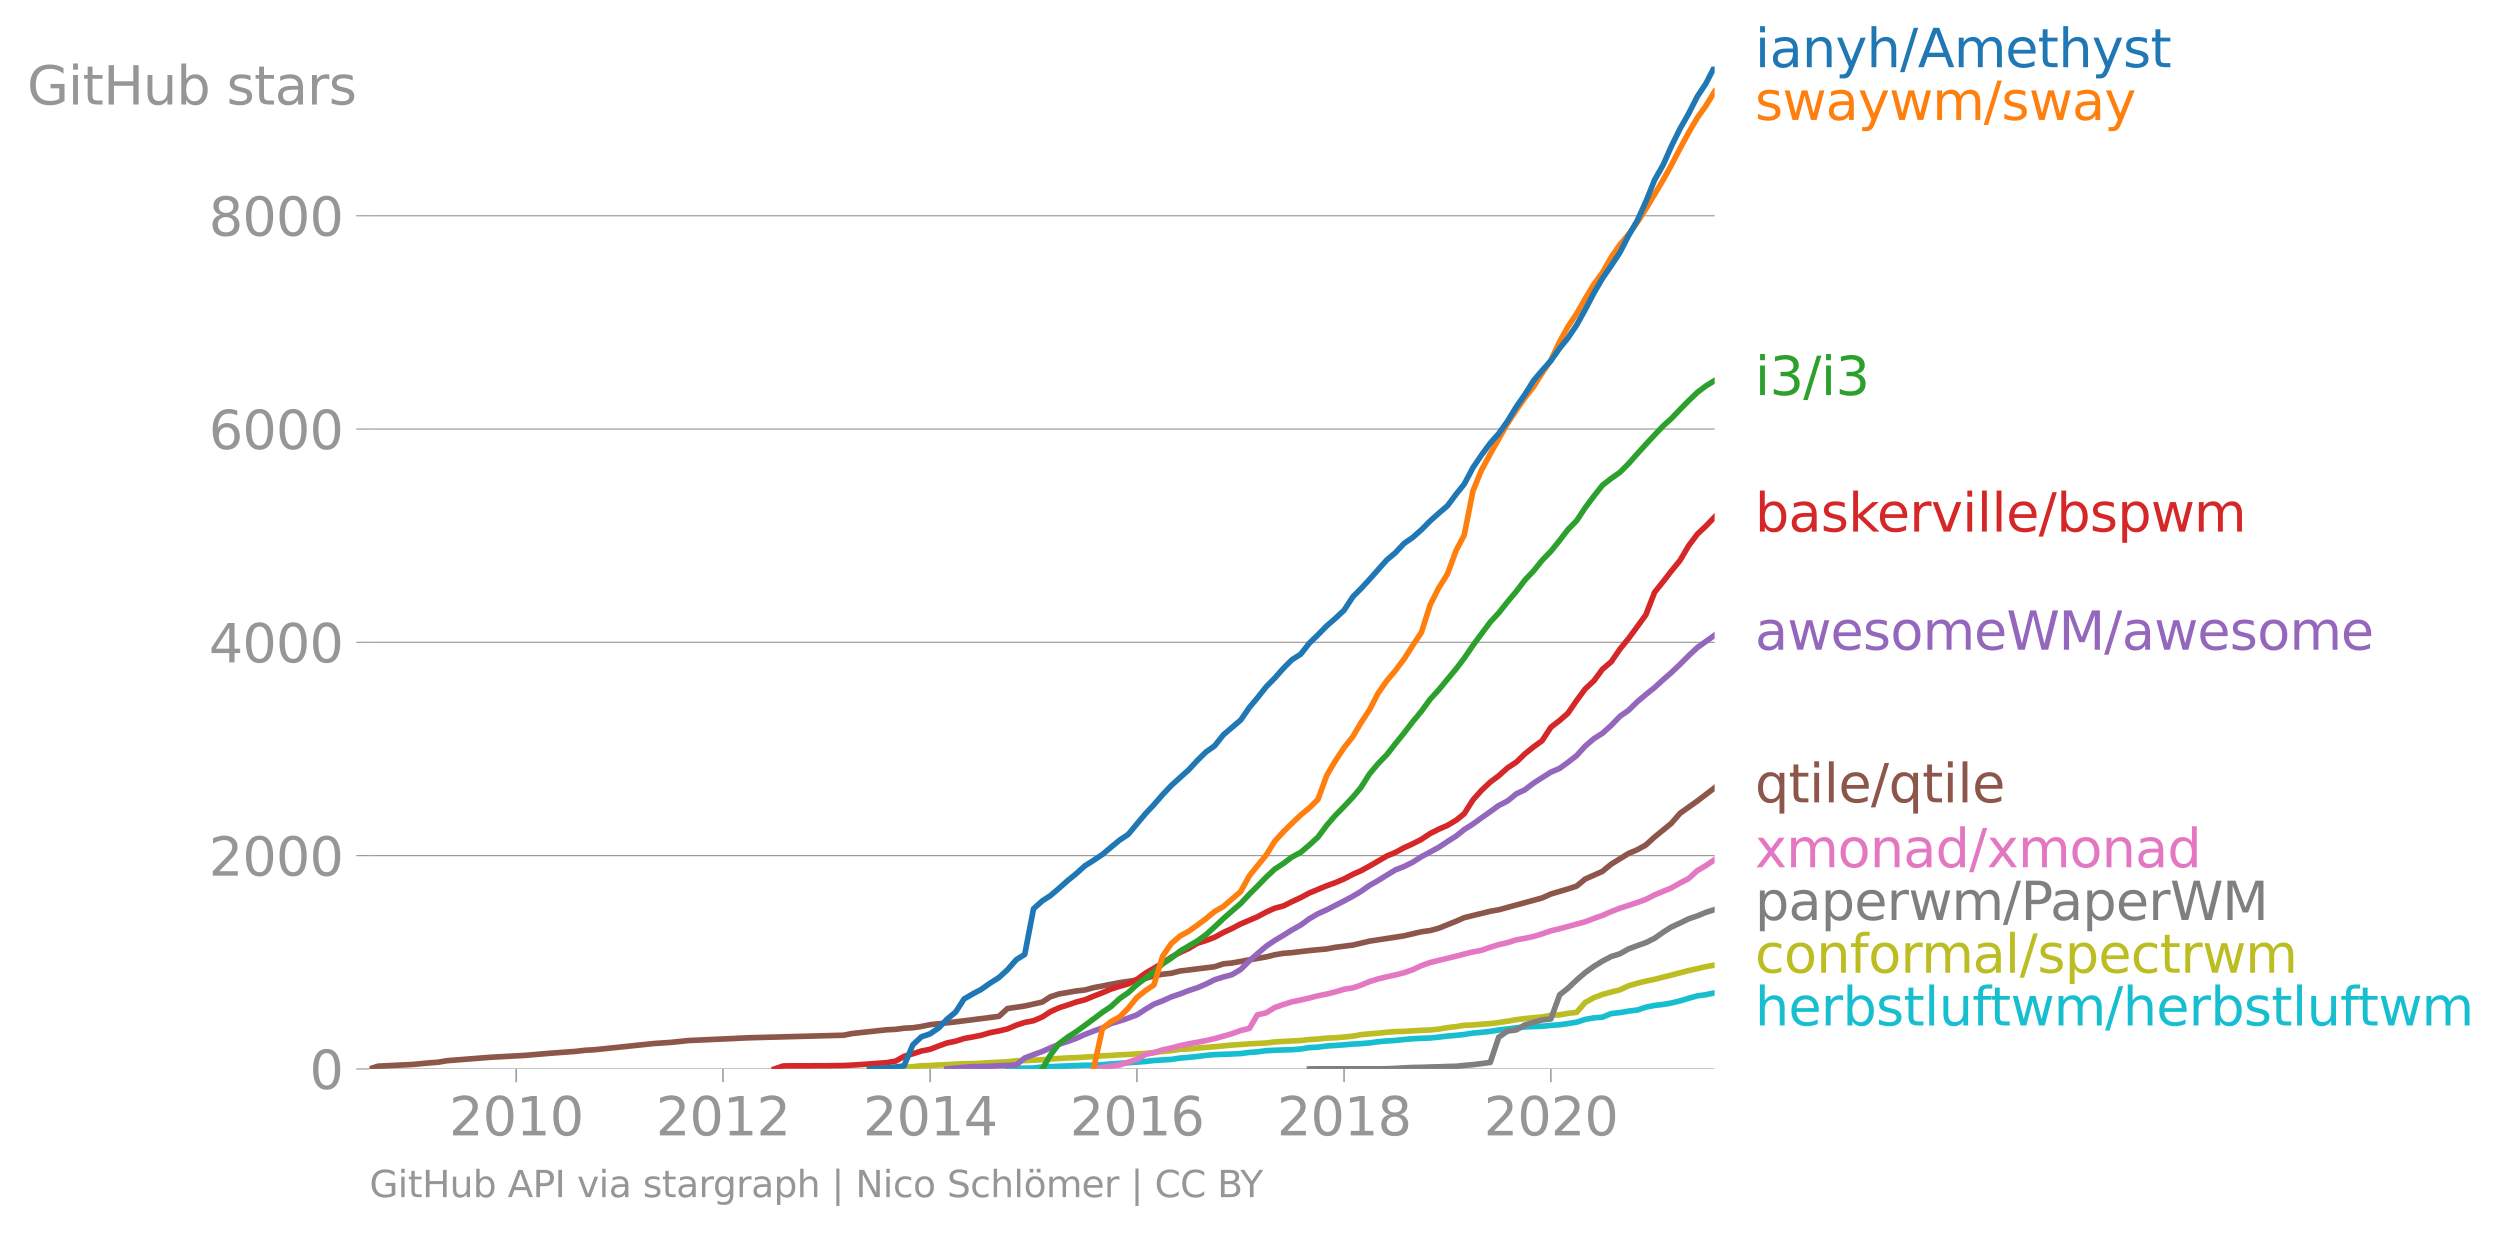 <svg xmlns:xlink="http://www.w3.org/1999/xlink" width="884.915" height="436.402" viewBox="0 0 663.686 327.301" xmlns="http://www.w3.org/2000/svg"><defs><style>*{stroke-linejoin:round;stroke-linecap:butt}</style></defs><g id="figure_1"><path d="M0 327.301h663.686V0H0v327.301z" style="fill:none" id="patch_1"/><g id="axes_1"><path d="M98.073 283.774h357.12V17.662H98.073v266.112z" style="fill:none" id="patch_2"/><g id="matplotlib.axis_1"><g id="xtick_1"><g id="line2d_1"><defs><path id="md5b74ddbae" d="M0 0v3.5" style="stroke:#969696;stroke-width:.4"/></defs><use xlink:href="#md5b74ddbae" x="137.034" y="283.774" style="fill:#969696;stroke:#969696;stroke-width:.4"/></g><g style="fill:#969696" transform="matrix(.14 0 0 -.14 119.22 301.412)" id="text_1"><defs><path id="DejaVuSans-32" d="M1228 531h2203V0H469v531q359 372 979 998 621 627 780 809 303 340 423 576 121 236 121 464 0 372-261 606-261 235-680 235-297 0-627-103-329-103-704-313v638q381 153 712 231 332 78 607 78 725 0 1156-363 431-362 431-968 0-288-108-546-107-257-392-607-78-91-497-524-418-433-1181-1211z" transform="scale(.016)"/><path id="DejaVuSans-30" d="M2034 4250q-487 0-733-480-245-479-245-1442 0-959 245-1439 246-480 733-480 491 0 736 480 246 480 246 1439 0 963-246 1442-245 480-736 480zm0 500q785 0 1199-621 414-620 414-1801 0-1178-414-1799Q2819-91 2034-91q-784 0-1198 620-414 621-414 1799 0 1181 414 1801 414 621 1198 621z" transform="scale(.016)"/><path id="DejaVuSans-31" d="M794 531h1031v3560L703 3866v575l1116 225h631V531h1031V0H794v531z" transform="scale(.016)"/></defs><use xlink:href="#DejaVuSans-32"/><use xlink:href="#DejaVuSans-30" x="63.623"/><use xlink:href="#DejaVuSans-31" x="127.246"/><use xlink:href="#DejaVuSans-30" x="190.869"/></g></g><g id="xtick_2"><use xlink:href="#md5b74ddbae" x="191.941" y="283.774" style="fill:#969696;stroke:#969696;stroke-width:.4" id="line2d_2"/><g style="fill:#969696" transform="matrix(.14 0 0 -.14 174.126 301.412)" id="text_2"><use xlink:href="#DejaVuSans-32"/><use xlink:href="#DejaVuSans-30" x="63.623"/><use xlink:href="#DejaVuSans-31" x="127.246"/><use xlink:href="#DejaVuSans-32" x="190.869"/></g></g><g id="xtick_3"><use xlink:href="#md5b74ddbae" x="246.923" y="283.774" style="fill:#969696;stroke:#969696;stroke-width:.4" id="line2d_3"/><g style="fill:#969696" transform="matrix(.14 0 0 -.14 229.108 301.412)" id="text_3"><defs><path id="DejaVuSans-34" d="M2419 4116 825 1625h1594v2491zm-166 550h794V1625h666v-525h-666V0h-628v1100H313v609l1940 2957z" transform="scale(.016)"/></defs><use xlink:href="#DejaVuSans-32"/><use xlink:href="#DejaVuSans-30" x="63.623"/><use xlink:href="#DejaVuSans-31" x="127.246"/><use xlink:href="#DejaVuSans-34" x="190.869"/></g></g><g id="xtick_4"><use xlink:href="#md5b74ddbae" x="301.83" y="283.774" style="fill:#969696;stroke:#969696;stroke-width:.4" id="line2d_4"/><g style="fill:#969696" transform="matrix(.14 0 0 -.14 284.015 301.412)" id="text_4"><defs><path id="DejaVuSans-36" d="M2113 2584q-425 0-674-291-248-290-248-796 0-503 248-796 249-292 674-292t673 292q248 293 248 796 0 506-248 796-248 291-673 291zm1253 1979v-575q-238 112-480 171-242 60-480 60-625 0-955-422-329-422-376-1275 184 272 462 417 279 145 613 145 703 0 1111-427 408-426 408-1160 0-719-425-1154Q2819-91 2113-91q-810 0-1238 620-428 621-428 1799 0 1106 525 1764t1409 658q238 0 480-47t505-140z" transform="scale(.016)"/></defs><use xlink:href="#DejaVuSans-32"/><use xlink:href="#DejaVuSans-30" x="63.623"/><use xlink:href="#DejaVuSans-31" x="127.246"/><use xlink:href="#DejaVuSans-36" x="190.869"/></g></g><g id="xtick_5"><use xlink:href="#md5b74ddbae" x="356.812" y="283.774" style="fill:#969696;stroke:#969696;stroke-width:.4" id="line2d_5"/><g style="fill:#969696" transform="matrix(.14 0 0 -.14 338.997 301.412)" id="text_5"><defs><path id="DejaVuSans-38" d="M2034 2216q-450 0-708-241-257-241-257-662 0-422 257-663 258-241 708-241t709 242q260 243 260 662 0 421-258 662-257 241-711 241zm-631 268q-406 100-633 378-226 279-226 679 0 559 398 884 399 325 1092 325 697 0 1094-325t397-884q0-400-227-679-226-278-629-378 456-106 710-416 255-309 255-755 0-679-414-1042Q2806-91 2034-91q-771 0-1186 362-414 363-414 1042 0 446 256 755 257 310 713 416zm-231 997q0-362 226-565 227-203 636-203 407 0 636 203 230 203 230 565 0 363-230 566-229 203-636 203-409 0-636-203-226-203-226-566z" transform="scale(.016)"/></defs><use xlink:href="#DejaVuSans-32"/><use xlink:href="#DejaVuSans-30" x="63.623"/><use xlink:href="#DejaVuSans-31" x="127.246"/><use xlink:href="#DejaVuSans-38" x="190.869"/></g></g><g id="xtick_6"><use xlink:href="#md5b74ddbae" x="411.719" y="283.774" style="fill:#969696;stroke:#969696;stroke-width:.4" id="line2d_6"/><g style="fill:#969696" transform="matrix(.14 0 0 -.14 393.904 301.412)" id="text_6"><use xlink:href="#DejaVuSans-32"/><use xlink:href="#DejaVuSans-30" x="63.623"/><use xlink:href="#DejaVuSans-32" x="127.246"/><use xlink:href="#DejaVuSans-30" x="190.869"/></g></g></g><g id="matplotlib.axis_2"><g id="ytick_1"><path d="M98.073 283.774h357.12" clip-path="url(#pbb0dd4f3ed)" style="fill:none;stroke:#969696;stroke-width:.3;stroke-linecap:square" id="line2d_7"/><g id="line2d_8"><defs><path id="m32b6fa6ee2" d="M0 0h-3.5" style="stroke:#969696;stroke-width:.3"/></defs><use xlink:href="#m32b6fa6ee2" x="98.073" y="283.774" style="fill:#969696;stroke:#969696;stroke-width:.3"/></g><use xlink:href="#DejaVuSans-30" style="fill:#969696" transform="matrix(.14 0 0 -.14 82.166 289.093)" id="text_7"/></g><g id="ytick_2"><path d="M98.073 227.148h357.12" clip-path="url(#pbb0dd4f3ed)" style="fill:none;stroke:#969696;stroke-width:.3;stroke-linecap:square" id="line2d_9"/><use xlink:href="#m32b6fa6ee2" x="98.073" y="227.148" style="fill:#969696;stroke:#969696;stroke-width:.3" id="line2d_10"/><g style="fill:#969696" transform="matrix(.14 0 0 -.14 55.443 232.467)" id="text_8"><use xlink:href="#DejaVuSans-32"/><use xlink:href="#DejaVuSans-30" x="63.623"/><use xlink:href="#DejaVuSans-30" x="127.246"/><use xlink:href="#DejaVuSans-30" x="190.869"/></g></g><g id="ytick_3"><path d="M98.073 170.523h357.12" clip-path="url(#pbb0dd4f3ed)" style="fill:none;stroke:#969696;stroke-width:.3;stroke-linecap:square" id="line2d_11"/><use xlink:href="#m32b6fa6ee2" x="98.073" y="170.523" style="fill:#969696;stroke:#969696;stroke-width:.3" id="line2d_12"/><g style="fill:#969696" transform="matrix(.14 0 0 -.14 55.443 175.842)" id="text_9"><use xlink:href="#DejaVuSans-34"/><use xlink:href="#DejaVuSans-30" x="63.623"/><use xlink:href="#DejaVuSans-30" x="127.246"/><use xlink:href="#DejaVuSans-30" x="190.869"/></g></g><g id="ytick_4"><path d="M98.073 113.897h357.12" clip-path="url(#pbb0dd4f3ed)" style="fill:none;stroke:#969696;stroke-width:.3;stroke-linecap:square" id="line2d_13"/><use xlink:href="#m32b6fa6ee2" x="98.073" y="113.897" style="fill:#969696;stroke:#969696;stroke-width:.3" id="line2d_14"/><g style="fill:#969696" transform="matrix(.14 0 0 -.14 55.443 119.216)" id="text_10"><use xlink:href="#DejaVuSans-36"/><use xlink:href="#DejaVuSans-30" x="63.623"/><use xlink:href="#DejaVuSans-30" x="127.246"/><use xlink:href="#DejaVuSans-30" x="190.869"/></g></g><g id="ytick_5"><path d="M98.073 57.272h357.12" clip-path="url(#pbb0dd4f3ed)" style="fill:none;stroke:#969696;stroke-width:.3;stroke-linecap:square" id="line2d_15"/><use xlink:href="#m32b6fa6ee2" x="98.073" y="57.272" style="fill:#969696;stroke:#969696;stroke-width:.3" id="line2d_16"/><g style="fill:#969696" transform="matrix(.14 0 0 -.14 55.443 62.59)" id="text_11"><use xlink:href="#DejaVuSans-38"/><use xlink:href="#DejaVuSans-30" x="63.623"/><use xlink:href="#DejaVuSans-30" x="127.246"/><use xlink:href="#DejaVuSans-30" x="190.869"/></g></g><g style="fill:#969696" transform="matrix(.14 0 0 -.14 7.2 27.749)" id="text_12"><defs><path id="DejaVuSans-47" d="M3809 666v1253H2778v519h1656V434q-365-259-806-392-440-133-940-133-1094 0-1712 639-617 640-617 1780 0 1144 617 1783 618 639 1712 639 456 0 867-113 411-112 758-331v-672q-350 297-744 447t-828 150q-857 0-1287-478-429-478-429-1425 0-944 429-1422 430-478 1287-478 334 0 596 58 263 58 472 180z" transform="scale(.016)"/><path id="DejaVuSans-69" d="M603 3500h575V0H603v3500zm0 1363h575v-729H603v729z" transform="scale(.016)"/><path id="DejaVuSans-74" d="M1172 4494v-994h1184v-447H1172V1153q0-428 117-550t477-122h590V0h-590q-666 0-919 248-253 249-253 905v1900H172v447h422v994h578z" transform="scale(.016)"/><path id="DejaVuSans-48" d="M628 4666h631V2753h2294v1913h631V0h-631v2222H1259V0H628v4666z" transform="scale(.016)"/><path id="DejaVuSans-75" d="M544 1381v2119h575V1403q0-497 193-746 194-248 582-248 465 0 735 297 271 297 271 810v1984h575V0h-575v538q-209-319-486-474-276-155-642-155-603 0-916 375-312 375-312 1097zm1447 2203z" transform="scale(.016)"/><path id="DejaVuSans-62" d="M3116 1747q0 634-261 995t-717 361q-457 0-718-361t-261-995q0-634 261-995t718-361q456 0 717 361t261 995zM1159 2969q182 312 458 463 277 152 661 152 638 0 1036-506 399-506 399-1331T3314 415Q2916-91 2278-91q-384 0-661 152-276 152-458 464V0H581v4863h578V2969z" transform="scale(.016)"/><path id="DejaVuSans-73" d="M2834 3397v-544q-243 125-506 187-262 63-544 63-428 0-642-131t-214-394q0-200 153-314t616-217l197-44q612-131 870-370t258-667q0-488-386-773Q2250-91 1575-91q-281 0-586 55T347 128v594q319-166 628-249 309-82 613-82 406 0 624 139 219 139 219 392 0 234-158 359-157 125-692 241l-200 47q-534 112-772 345-237 233-237 639 0 494 350 762 350 269 994 269 318 0 599-47 282-46 519-140z" transform="scale(.016)"/><path id="DejaVuSans-61" d="M2194 1759q-697 0-966-159t-269-544q0-306 202-486 202-179 548-179 479 0 768 339t289 901v128h-572zm1147 238V0h-575v531q-197-318-491-470T1556-91q-537 0-855 302-317 302-317 808 0 590 395 890 396 300 1180 300h807v57q0 397-261 614t-733 217q-300 0-585-72-284-72-546-216v532q315 122 612 182 297 61 578 61 760 0 1135-394 375-393 375-1193z" transform="scale(.016)"/><path id="DejaVuSans-72" d="M2631 2963q-97 56-211 82-114 27-251 27-488 0-749-317t-261-911V0H581v3500h578v-544q182 319 472 473 291 155 707 155 59 0 131-8 72-7 159-23l3-590z" transform="scale(.016)"/></defs><use xlink:href="#DejaVuSans-47"/><use xlink:href="#DejaVuSans-69" x="77.49"/><use xlink:href="#DejaVuSans-74" x="105.273"/><use xlink:href="#DejaVuSans-48" x="144.482"/><use xlink:href="#DejaVuSans-75" x="219.678"/><use xlink:href="#DejaVuSans-62" x="283.057"/><use xlink:href="#DejaVuSans-20" x="346.533"/><use xlink:href="#DejaVuSans-73" x="378.32"/><use xlink:href="#DejaVuSans-74" x="430.42"/><use xlink:href="#DejaVuSans-61" x="469.629"/><use xlink:href="#DejaVuSans-72" x="530.908"/><use xlink:href="#DejaVuSans-73" x="572.021"/></g></g><path d="m267.457 283.774 2.332-.198h2.256l2.332-.057 2.331-.283 2.106-.056 2.332-.114 2.256-.085 2.332-.085 2.257-.113h2.331l2.332-.141 2.256-.199 2.332-.141 2.256-.17 2.332-.17 2.332-.17 2.181-.255 2.332-.141 2.256-.142 2.332-.368 2.256-.17 2.332-.255 2.332-.283 2.256-.198 2.332-.085 2.256-.085 2.332-.113 2.331-.311 2.106-.142 2.332-.311 2.256-.114 2.332-.085 2.257-.056 2.331-.198 2.332-.368 2.256-.114 2.332-.311 2.256-.142 2.332-.17 2.332-.198 2.106-.113 2.331-.198 2.257-.312 2.332-.198 2.256-.141 2.332-.255 2.331-.198 2.257-.114 2.331-.085 2.257-.226 2.332-.283 2.331-.198 2.106-.227 2.332-.368 2.256-.198 2.332-.255 2.256-.368 2.332-.283 2.332-.312 2.256-.198 2.332-.113 2.256-.085 2.332-.227 2.332-.17 2.18-.31 2.333-.369 2.256-.736 2.332-.425 2.256-.17 2.332-.962 2.331-.255 2.257-.396 2.331-.284 2.257-.764 2.332-.453 2.331-.283 2.106-.368 2.332-.566 2.256-.68 2.332-.651 2.256-.312 2.332-.48" clip-path="url(#pbb0dd4f3ed)" style="fill:none;stroke:#17becf;stroke-width:1.5;stroke-linecap:square" id="line2d_17"/><path d="m230.827 283.774 2.257-.085 2.331-.085 2.332-.113 2.257-.113 2.331-.198 2.257-.255 2.331-.057 2.332-.141 2.106-.085 2.332-.142 2.256-.113 2.332-.029 2.256-.113 2.332-.141 2.331-.114 2.257-.113 2.332-.283 2.256-.028 2.332-.114 2.331-.113 2.106-.198 2.332-.142 2.256-.141 2.332-.085 2.257-.142 2.331-.141 2.332-.198 2.256-.085 2.332-.17 2.256-.113 2.332-.142 2.332-.142 2.181-.226 2.332-.283 2.256-.198 2.332-.368 2.256-.085 2.332-.255 2.332-.17 2.256-.17 2.332-.226 2.256-.227 2.332-.142 2.331-.17 2.106-.113 2.332-.113 2.256-.283 2.332-.142 2.257-.113 2.331-.113 2.332-.283 2.256-.113 2.332-.255 2.256-.085 2.332-.198 2.332-.227 2.106-.396 2.331-.227 2.257-.17 2.332-.255 2.256-.17 2.332-.056 2.331-.142 2.257-.141 2.331-.085 2.257-.227 2.332-.396 2.331-.283 2.106-.34 2.332-.085 2.256-.198 2.332-.17 2.256-.283 2.332-.34 2.332-.424 2.256-.284 2.332-.226 2.256-.198 2.332-.425 2.332-.141 2.18-.397 2.333-.255 2.256-2.633 2.332-1.274 2.256-.85 2.332-.65 2.331-.595 2.257-1.048 2.331-.68 2.257-.565 2.332-.482 2.331-.594 2.106-.51 2.332-.623 2.256-.594 2.332-.51 2.256-.538 2.332-.396" clip-path="url(#pbb0dd4f3ed)" style="fill:none;stroke:#bcbd22;stroke-width:1.5;stroke-linecap:square" id="line2d_18"/><path d="m347.636 283.774 2.256-.028H365.838l2.332-.029 2.256-.084 2.332-.142 2.331-.113 2.257-.029 2.331-.085 2.257-.056 2.332-.085 2.331-.057 2.106-.226 2.332-.198 2.256-.284 2.332-.311 2.256-6.71 2.332-1.614 2.332-.311 2.256-1.331 2.332-.68 2.256-.622 2.332-.284 2.332-6.398 2.18-1.727 2.333-2.209 2.256-1.953 2.332-1.67 2.256-1.388 2.332-1.218 2.331-.736 2.257-1.274 2.331-.878 2.257-.792 2.332-1.161 2.331-1.642 2.106-1.33 2.332-1.077 2.256-1.104 2.332-.793 2.256-.934 2.332-.736" clip-path="url(#pbb0dd4f3ed)" style="fill:none;stroke:#7f7f7f;stroke-width:1.5;stroke-linecap:square" id="line2d_19"/><g style="fill:#1f77b4" transform="matrix(.14 0 0 -.14 465.907 17.838)" id="text_13"><defs><path id="DejaVuSans-6e" d="M3513 2113V0h-575v2094q0 497-194 743-194 247-581 247-466 0-735-297-269-296-269-809V0H581v3500h578v-544q207 316 486 472 280 156 646 156 603 0 912-373 310-373 310-1098z" transform="scale(.016)"/><path id="DejaVuSans-79" d="M2059-325q-243-625-475-815-231-191-618-191H506v481h338q237 0 368 113 132 112 291 531l103 262L191 3500h609L1894 763l1094 2737h609L2059-325z" transform="scale(.016)"/><path id="DejaVuSans-68" d="M3513 2113V0h-575v2094q0 497-194 743-194 247-581 247-466 0-735-297-269-296-269-809V0H581v4863h578V2956q207 316 486 472 280 156 646 156 603 0 912-373 310-373 310-1098z" transform="scale(.016)"/><path id="DejaVuSans-2f" d="M1625 4666h531L531-594H0l1625 5260z" transform="scale(.016)"/><path id="DejaVuSans-41" d="m2188 4044-857-2322h1716l-859 2322zm-357 622h716L4325 0h-656l-425 1197H1141L716 0H50l1781 4666z" transform="scale(.016)"/><path id="DejaVuSans-6d" d="M3328 2828q216 388 516 572t706 184q547 0 844-383 297-382 297-1088V0h-578v2094q0 503-179 746-178 244-543 244-447 0-707-297-259-296-259-809V0h-578v2094q0 506-178 748t-550 242q-441 0-701-298-259-298-259-808V0H581v3500h578v-544q197 322 472 475t653 153q382 0 649-194 267-193 395-562z" transform="scale(.016)"/><path id="DejaVuSans-65" d="M3597 1894v-281H953q38-594 358-905t892-311q331 0 642 81t618 244V178Q3153 47 2828-22t-659-69q-838 0-1327 487-489 488-489 1320 0 859 464 1363 464 505 1252 505 706 0 1117-455 411-454 411-1235zm-575 169q-6 471-264 752-258 282-683 282-481 0-770-272t-333-766l2050 4z" transform="scale(.016)"/></defs><use xlink:href="#DejaVuSans-69"/><use xlink:href="#DejaVuSans-61" x="27.783"/><use xlink:href="#DejaVuSans-6e" x="89.063"/><use xlink:href="#DejaVuSans-79" x="152.441"/><use xlink:href="#DejaVuSans-68" x="211.621"/><use xlink:href="#DejaVuSans-2f" x="275"/><use xlink:href="#DejaVuSans-41" x="308.691"/><use xlink:href="#DejaVuSans-6d" x="377.1"/><use xlink:href="#DejaVuSans-65" x="474.512"/><use xlink:href="#DejaVuSans-74" x="536.035"/><use xlink:href="#DejaVuSans-68" x="575.244"/><use xlink:href="#DejaVuSans-79" x="638.623"/><use xlink:href="#DejaVuSans-73" x="697.803"/><use xlink:href="#DejaVuSans-74" x="749.902"/></g><g style="fill:#ff7f0e" transform="matrix(.14 0 0 -.14 465.907 31.838)" id="text_14"><defs><path id="DejaVuSans-77" d="M269 3500h575l719-2731 715 2731h678l719-2731 716 2731h575L4050 0h-678l-753 2869L1863 0h-679L269 3500z" transform="scale(.016)"/></defs><use xlink:href="#DejaVuSans-73"/><use xlink:href="#DejaVuSans-77" x="52.1"/><use xlink:href="#DejaVuSans-61" x="133.887"/><use xlink:href="#DejaVuSans-79" x="195.166"/><use xlink:href="#DejaVuSans-77" x="254.346"/><use xlink:href="#DejaVuSans-6d" x="336.133"/><use xlink:href="#DejaVuSans-2f" x="433.545"/><use xlink:href="#DejaVuSans-73" x="467.236"/><use xlink:href="#DejaVuSans-77" x="519.336"/><use xlink:href="#DejaVuSans-61" x="601.123"/><use xlink:href="#DejaVuSans-79" x="662.402"/></g><g style="fill:#2ca02c" transform="matrix(.14 0 0 -.14 465.907 104.878)" id="text_15"><defs><path id="DejaVuSans-33" d="M2597 2516q453-97 707-404 255-306 255-756 0-690-475-1069Q2609-91 1734-91q-293 0-604 58T488 141v609q262-153 574-231 313-78 654-78 593 0 904 234t311 681q0 413-289 645-289 233-804 233h-544v519h569q465 0 712 186t247 536q0 359-255 551-254 193-729 193-260 0-557-57-297-56-653-174v562q360 100 674 150t592 50q719 0 1137-327 419-326 419-882 0-388-222-655t-631-370z" transform="scale(.016)"/></defs><use xlink:href="#DejaVuSans-69"/><use xlink:href="#DejaVuSans-33" x="27.783"/><use xlink:href="#DejaVuSans-2f" x="91.406"/><use xlink:href="#DejaVuSans-69" x="125.098"/><use xlink:href="#DejaVuSans-33" x="152.881"/></g><g style="fill:#d62728" transform="matrix(.14 0 0 -.14 465.907 141.118)" id="text_16"><defs><path id="DejaVuSans-6b" d="M581 4863h578V1991l1716 1509h734L1753 1863 3688 0h-750L1159 1709V0H581v4863z" transform="scale(.016)"/><path id="DejaVuSans-76" d="M191 3500h609L1894 563l1094 2937h609L2284 0h-781L191 3500z" transform="scale(.016)"/><path id="DejaVuSans-6c" d="M603 4863h575V0H603v4863z" transform="scale(.016)"/><path id="DejaVuSans-70" d="M1159 525v-1856H581v4831h578v-531q182 312 458 463 277 152 661 152 638 0 1036-506 399-506 399-1331T3314 415Q2916-91 2278-91q-384 0-661 152-276 152-458 464zm1957 1222q0 634-261 995t-717 361q-457 0-718-361t-261-995q0-634 261-995t718-361q456 0 717 361t261 995z" transform="scale(.016)"/></defs><use xlink:href="#DejaVuSans-62"/><use xlink:href="#DejaVuSans-61" x="63.477"/><use xlink:href="#DejaVuSans-73" x="124.756"/><use xlink:href="#DejaVuSans-6b" x="176.855"/><use xlink:href="#DejaVuSans-65" x="231.141"/><use xlink:href="#DejaVuSans-72" x="292.664"/><use xlink:href="#DejaVuSans-76" x="333.777"/><use xlink:href="#DejaVuSans-69" x="392.957"/><use xlink:href="#DejaVuSans-6c" x="420.74"/><use xlink:href="#DejaVuSans-6c" x="448.523"/><use xlink:href="#DejaVuSans-65" x="476.307"/><use xlink:href="#DejaVuSans-2f" x="537.83"/><use xlink:href="#DejaVuSans-62" x="571.521"/><use xlink:href="#DejaVuSans-73" x="634.998"/><use xlink:href="#DejaVuSans-70" x="687.098"/><use xlink:href="#DejaVuSans-77" x="750.574"/><use xlink:href="#DejaVuSans-6d" x="832.361"/></g><g style="fill:#9467bd" transform="matrix(.14 0 0 -.14 465.907 172.49)" id="text_17"><defs><path id="DejaVuSans-6f" d="M1959 3097q-462 0-731-361t-269-989q0-628 267-989 268-361 733-361 460 0 728 362 269 363 269 988 0 622-269 986-268 364-728 364zm0 487q750 0 1178-488 429-487 429-1349 0-859-429-1349Q2709-91 1959-91q-753 0-1180 489-426 490-426 1349 0 862 426 1349 427 488 1180 488z" transform="scale(.016)"/><path id="DejaVuSans-57" d="M213 4666h637l981-3944 978 3944h710l981-3944 978 3944h641L4947 0h-794l-984 4050L2175 0h-794L213 4666z" transform="scale(.016)"/><path id="DejaVuSans-4d" d="M628 4666h941l1190-3175 1197 3175h941V0h-616v4097L3078 897h-634L1241 4097V0H628v4666z" transform="scale(.016)"/></defs><use xlink:href="#DejaVuSans-61"/><use xlink:href="#DejaVuSans-77" x="61.279"/><use xlink:href="#DejaVuSans-65" x="143.066"/><use xlink:href="#DejaVuSans-73" x="204.59"/><use xlink:href="#DejaVuSans-6f" x="256.689"/><use xlink:href="#DejaVuSans-6d" x="317.871"/><use xlink:href="#DejaVuSans-65" x="415.283"/><use xlink:href="#DejaVuSans-57" x="476.807"/><use xlink:href="#DejaVuSans-4d" x="575.684"/><use xlink:href="#DejaVuSans-2f" x="661.963"/><use xlink:href="#DejaVuSans-61" x="695.654"/><use xlink:href="#DejaVuSans-77" x="756.934"/><use xlink:href="#DejaVuSans-65" x="838.721"/><use xlink:href="#DejaVuSans-73" x="900.244"/><use xlink:href="#DejaVuSans-6f" x="952.344"/><use xlink:href="#DejaVuSans-6d" x="1013.525"/><use xlink:href="#DejaVuSans-65" x="1110.938"/></g><g style="fill:#8c564b" transform="matrix(.14 0 0 -.14 465.907 213.005)" id="text_18"><defs><path id="DejaVuSans-71" d="M947 1747q0-634 261-995t717-361q456 0 718 361 263 361 263 995t-263 995q-262 361-718 361t-717-361q-261-361-261-995zM2906 525q-181-312-458-464-276-152-664-152-634 0-1033 506-398 507-398 1332t398 1331q399 506 1033 506 388 0 664-152 277-151 458-463v531h575v-4831h-575V525z" transform="scale(.016)"/></defs><use xlink:href="#DejaVuSans-71"/><use xlink:href="#DejaVuSans-74" x="63.477"/><use xlink:href="#DejaVuSans-69" x="102.686"/><use xlink:href="#DejaVuSans-6c" x="130.469"/><use xlink:href="#DejaVuSans-65" x="158.252"/><use xlink:href="#DejaVuSans-2f" x="219.775"/><use xlink:href="#DejaVuSans-71" x="253.467"/><use xlink:href="#DejaVuSans-74" x="316.943"/><use xlink:href="#DejaVuSans-69" x="356.152"/><use xlink:href="#DejaVuSans-6c" x="383.936"/><use xlink:href="#DejaVuSans-65" x="411.719"/></g><g style="fill:#e377c2" transform="matrix(.14 0 0 -.14 465.907 230.241)" id="text_19"><defs><path id="DejaVuSans-78" d="M3513 3500 2247 1797 3578 0h-678L1881 1375 863 0H184l1360 1831L300 3500h678l928-1247 928 1247h679z" transform="scale(.016)"/><path id="DejaVuSans-64" d="M2906 2969v1894h575V0h-575v525q-181-312-458-464-276-152-664-152-634 0-1033 506-398 507-398 1332t398 1331q399 506 1033 506 388 0 664-152 277-151 458-463zM947 1747q0-634 261-995t717-361q456 0 718 361 263 361 263 995t-263 995q-262 361-718 361t-717-361q-261-361-261-995z" transform="scale(.016)"/></defs><use xlink:href="#DejaVuSans-78"/><use xlink:href="#DejaVuSans-6d" x="59.18"/><use xlink:href="#DejaVuSans-6f" x="156.592"/><use xlink:href="#DejaVuSans-6e" x="217.773"/><use xlink:href="#DejaVuSans-61" x="281.152"/><use xlink:href="#DejaVuSans-64" x="342.432"/><use xlink:href="#DejaVuSans-2f" x="405.908"/><use xlink:href="#DejaVuSans-78" x="439.6"/><use xlink:href="#DejaVuSans-6d" x="498.779"/><use xlink:href="#DejaVuSans-6f" x="596.191"/><use xlink:href="#DejaVuSans-6e" x="657.373"/><use xlink:href="#DejaVuSans-61" x="720.752"/><use xlink:href="#DejaVuSans-64" x="782.031"/></g><g style="fill:#7f7f7f" transform="matrix(.14 0 0 -.14 465.907 244.241)" id="text_20"><defs><path id="DejaVuSans-50" d="M1259 4147V2394h794q441 0 681 228 241 228 241 650 0 419-241 647-240 228-681 228h-794zm-631 519h1425q785 0 1186-355 402-355 402-1039 0-691-402-1044-401-353-1186-353h-794V0H628v4666z" transform="scale(.016)"/></defs><use xlink:href="#DejaVuSans-70"/><use xlink:href="#DejaVuSans-61" x="63.477"/><use xlink:href="#DejaVuSans-70" x="124.756"/><use xlink:href="#DejaVuSans-65" x="188.232"/><use xlink:href="#DejaVuSans-72" x="249.756"/><use xlink:href="#DejaVuSans-77" x="290.869"/><use xlink:href="#DejaVuSans-6d" x="372.656"/><use xlink:href="#DejaVuSans-2f" x="470.068"/><use xlink:href="#DejaVuSans-50" x="503.76"/><use xlink:href="#DejaVuSans-61" x="559.563"/><use xlink:href="#DejaVuSans-70" x="620.842"/><use xlink:href="#DejaVuSans-65" x="684.318"/><use xlink:href="#DejaVuSans-72" x="745.842"/><use xlink:href="#DejaVuSans-57" x="786.955"/><use xlink:href="#DejaVuSans-4d" x="885.832"/></g><g style="fill:#bcbd22" transform="matrix(.14 0 0 -.14 465.907 258.241)" id="text_21"><defs><path id="DejaVuSans-63" d="M3122 3366v-538q-244 135-489 202t-495 67q-560 0-870-355-309-354-309-995t309-996q310-354 870-354 250 0 495 67t489 202V134Q2881 22 2623-34q-257-57-548-57-791 0-1257 497-465 497-465 1341 0 856 470 1346 471 491 1290 491 265 0 518-55 253-54 491-163z" transform="scale(.016)"/><path id="DejaVuSans-66" d="M2375 4863v-479h-550q-309 0-430-125-120-125-120-450v-309h947v-447h-947V0H697v3053H147v447h550v244q0 584 272 851 272 268 862 268h544z" transform="scale(.016)"/></defs><use xlink:href="#DejaVuSans-63"/><use xlink:href="#DejaVuSans-6f" x="54.98"/><use xlink:href="#DejaVuSans-6e" x="116.162"/><use xlink:href="#DejaVuSans-66" x="179.541"/><use xlink:href="#DejaVuSans-6f" x="214.746"/><use xlink:href="#DejaVuSans-72" x="275.928"/><use xlink:href="#DejaVuSans-6d" x="315.291"/><use xlink:href="#DejaVuSans-61" x="412.703"/><use xlink:href="#DejaVuSans-6c" x="473.982"/><use xlink:href="#DejaVuSans-2f" x="501.766"/><use xlink:href="#DejaVuSans-73" x="535.457"/><use xlink:href="#DejaVuSans-70" x="587.557"/><use xlink:href="#DejaVuSans-65" x="651.033"/><use xlink:href="#DejaVuSans-63" x="712.557"/><use xlink:href="#DejaVuSans-74" x="767.537"/><use xlink:href="#DejaVuSans-72" x="806.746"/><use xlink:href="#DejaVuSans-77" x="847.859"/><use xlink:href="#DejaVuSans-6d" x="929.646"/></g><g style="fill:#17becf" transform="matrix(.14 0 0 -.14 465.907 272.241)" id="text_22"><use xlink:href="#DejaVuSans-68"/><use xlink:href="#DejaVuSans-65" x="63.379"/><use xlink:href="#DejaVuSans-72" x="124.902"/><use xlink:href="#DejaVuSans-62" x="166.016"/><use xlink:href="#DejaVuSans-73" x="229.492"/><use xlink:href="#DejaVuSans-74" x="281.592"/><use xlink:href="#DejaVuSans-6c" x="320.801"/><use xlink:href="#DejaVuSans-75" x="348.584"/><use xlink:href="#DejaVuSans-66" x="411.963"/><use xlink:href="#DejaVuSans-74" x="445.418"/><use xlink:href="#DejaVuSans-77" x="484.627"/><use xlink:href="#DejaVuSans-6d" x="566.414"/><use xlink:href="#DejaVuSans-2f" x="663.826"/><use xlink:href="#DejaVuSans-68" x="697.518"/><use xlink:href="#DejaVuSans-65" x="760.896"/><use xlink:href="#DejaVuSans-72" x="822.42"/><use xlink:href="#DejaVuSans-62" x="863.533"/><use xlink:href="#DejaVuSans-73" x="927.01"/><use xlink:href="#DejaVuSans-74" x="979.109"/><use xlink:href="#DejaVuSans-6c" x="1018.318"/><use xlink:href="#DejaVuSans-75" x="1046.102"/><use xlink:href="#DejaVuSans-66" x="1109.48"/><use xlink:href="#DejaVuSans-74" x="1142.936"/><use xlink:href="#DejaVuSans-77" x="1182.145"/><use xlink:href="#DejaVuSans-6d" x="1263.932"/></g><g style="fill:#969696" transform="matrix(.097 0 0 -.097 98.073 317.81)" id="text_23"><defs><path id="DejaVuSans-49" d="M628 4666h631V0H628v4666z" transform="scale(.016)"/><path id="DejaVuSans-67" d="M2906 1791q0 625-258 968-257 344-723 344-462 0-720-344-258-343-258-968 0-622 258-966t720-344q466 0 723 344 258 344 258 966zm575-1357q0-893-397-1329-396-436-1215-436-303 0-572 45t-522 139v559q253-137 500-202 247-66 503-66 566 0 847 295t281 892v285q-178-310-456-463T1784 0Q1141 0 747 490 353 981 353 1791q0 812 394 1302 394 491 1037 491 388 0 666-153t456-462v531h575V434z" transform="scale(.016)"/><path id="DejaVuSans-7c" d="M1344 4891v-6400H813v6400h531z" transform="scale(.016)"/><path id="DejaVuSans-4e" d="M628 4666h850L3547 763v3903h612V0h-850L1241 3903V0H628v4666z" transform="scale(.016)"/><path id="DejaVuSans-53" d="M3425 4513v-616q-359 172-678 256-319 85-616 85-515 0-795-200t-280-569q0-310 186-468 186-157 705-254l381-78q706-135 1042-474t336-907q0-679-455-1029Q2797-91 1919-91q-331 0-705 75-373 75-773 222v650q384-215 753-325 369-109 725-109 540 0 834 212 294 213 294 607 0 343-211 537t-692 291l-385 75q-706 140-1022 440-315 300-315 835 0 619 436 975t1201 356q329 0 669-60 341-59 697-177z" transform="scale(.016)"/><path id="DejaVuSans-f6" d="M1959 3097q-462 0-731-361t-269-989q0-628 267-989 268-361 733-361 460 0 728 362 269 363 269 988 0 622-269 986-268 364-728 364zm0 487q750 0 1178-488 429-487 429-1349 0-859-429-1349Q2709-91 1959-91q-753 0-1180 489-426 490-426 1349 0 862 426 1349 427 488 1180 488zm295 1266h634v-631h-634v631zm-1222 0h634v-631h-634v631z" transform="scale(.016)"/><path id="DejaVuSans-43" d="M4122 4306v-665q-319 297-680 443-361 147-767 147-800 0-1225-489t-425-1414q0-922 425-1411t1225-489q406 0 767 147t680 444V359q-331-225-702-338-370-112-782-112-1060 0-1670 648-609 649-609 1771 0 1125 609 1773 610 649 1670 649 418 0 788-111 371-111 696-333z" transform="scale(.016)"/><path id="DejaVuSans-42" d="M1259 2228V519h1013q509 0 754 211 246 211 246 645 0 438-246 645-245 208-754 208H1259zm0 1919V2741h935q462 0 688 173 227 174 227 530 0 353-227 528-226 175-688 175h-935zm-631 519h1613q722 0 1112-300 391-300 391-853 0-429-200-682t-588-315q466-100 724-418 258-317 258-792 0-625-425-966Q3088 0 2303 0H628v4666z" transform="scale(.016)"/><path id="DejaVuSans-59" d="M-13 4666h679l1293-1919 1285 1919h678L2272 2222V0h-634v2222L-13 4666z" transform="scale(.016)"/></defs><use xlink:href="#DejaVuSans-47"/><use xlink:href="#DejaVuSans-69" x="77.49"/><use xlink:href="#DejaVuSans-74" x="105.273"/><use xlink:href="#DejaVuSans-48" x="144.482"/><use xlink:href="#DejaVuSans-75" x="219.678"/><use xlink:href="#DejaVuSans-62" x="283.057"/><use xlink:href="#DejaVuSans-20" x="346.533"/><use xlink:href="#DejaVuSans-41" x="378.32"/><use xlink:href="#DejaVuSans-50" x="446.729"/><use xlink:href="#DejaVuSans-49" x="507.031"/><use xlink:href="#DejaVuSans-20" x="536.523"/><use xlink:href="#DejaVuSans-76" x="568.311"/><use xlink:href="#DejaVuSans-69" x="627.49"/><use xlink:href="#DejaVuSans-61" x="655.273"/><use xlink:href="#DejaVuSans-20" x="716.553"/><use xlink:href="#DejaVuSans-73" x="748.34"/><use xlink:href="#DejaVuSans-74" x="800.439"/><use xlink:href="#DejaVuSans-61" x="839.648"/><use xlink:href="#DejaVuSans-72" x="900.928"/><use xlink:href="#DejaVuSans-67" x="940.291"/><use xlink:href="#DejaVuSans-72" x="1003.768"/><use xlink:href="#DejaVuSans-61" x="1044.881"/><use xlink:href="#DejaVuSans-70" x="1106.16"/><use xlink:href="#DejaVuSans-68" x="1169.637"/><use xlink:href="#DejaVuSans-20" x="1233.016"/><use xlink:href="#DejaVuSans-7c" x="1264.803"/><use xlink:href="#DejaVuSans-20" x="1298.494"/><use xlink:href="#DejaVuSans-4e" x="1330.281"/><use xlink:href="#DejaVuSans-69" x="1405.086"/><use xlink:href="#DejaVuSans-63" x="1432.869"/><use xlink:href="#DejaVuSans-6f" x="1487.85"/><use xlink:href="#DejaVuSans-20" x="1549.031"/><use xlink:href="#DejaVuSans-53" x="1580.818"/><use xlink:href="#DejaVuSans-63" x="1644.295"/><use xlink:href="#DejaVuSans-68" x="1699.275"/><use xlink:href="#DejaVuSans-6c" x="1762.654"/><use xlink:href="#DejaVuSans-f6" x="1790.438"/><use xlink:href="#DejaVuSans-6d" x="1851.619"/><use xlink:href="#DejaVuSans-65" x="1949.031"/><use xlink:href="#DejaVuSans-72" x="2010.555"/><use xlink:href="#DejaVuSans-20" x="2051.668"/><use xlink:href="#DejaVuSans-7c" x="2083.455"/><use xlink:href="#DejaVuSans-20" x="2117.146"/><use xlink:href="#DejaVuSans-43" x="2148.934"/><use xlink:href="#DejaVuSans-43" x="2218.758"/><use xlink:href="#DejaVuSans-20" x="2288.582"/><use xlink:href="#DejaVuSans-42" x="2320.369"/><use xlink:href="#DejaVuSans-59" x="2383.473"/></g><path d="m290.322 283.774 2.332-.368 2.256-.368 2.332-.311 2.256-.737 2.332-.764 2.332-1.33 2.181-.425 2.332-.765 2.256-.481 2.332-.623 2.256-.481 2.332-.425 2.332-.453 2.256-.51 2.332-.65 2.256-.652 2.332-.85 2.331-.566 2.106-3.595 2.332-.538 2.256-1.388 2.332-.82 2.257-.709 2.331-.481 2.332-.538 2.256-.594 2.332-.453 2.256-.567 2.332-.708 2.332-.368 2.106-.707 2.331-.963 2.257-.708 2.332-.566 2.256-.481 2.332-.595 2.331-.821 2.257-1.048 2.331-.85 2.257-.537 2.332-.566 2.331-.567 2.106-.566 2.332-.566 2.256-.425 2.332-.82 2.256-.68 2.332-.538 2.332-.736 2.256-.397 2.332-.51 2.256-.679 2.332-.821 2.332-.538 2.18-.594 2.333-.652 2.256-.594 2.332-.906 2.256-.793 2.332-1.02 2.331-.905 2.257-.736 2.331-.765 2.257-.82 2.332-1.19 2.331-.991 2.106-.85 2.332-1.33 2.256-1.16 2.332-2.124 2.256-1.331 2.332-1.586" clip-path="url(#pbb0dd4f3ed)" style="fill:none;stroke:#e377c2;stroke-width:1.5;stroke-linecap:square" id="line2d_20"/><path d="m98.073 283.774 2.332-.736 4.588-.227 4.588-.226 4.438-.425 2.331-.17 2.257-.396 11.508-.906 9.251-.51 6.694-.566 6.92-.51 2.332-.283 2.256-.113 15.946-1.67 4.588-.312 4.663-.481 16.02-.736 25.123-.68 2.331-.453 9.176-.99 2.332-.114 2.257-.311 2.331-.114 2.257-.34 2.331-.48 6.77-.737 11.507-1.472 2.257-2.067 4.588-.68 4.663-1.047 2.106-1.387 2.332-.765 4.588-.793 2.257-.254 2.331-.623 6.92-1.331 4.588-.68 2.332-.452 2.181-.68 2.332-.425 2.256-.254 2.332-.595 9.176-1.133 2.332-.764 2.256-.227 4.663-.849 4.438-.764 2.256-.567 2.332-.396 2.257-.17 4.663-.566 4.588-.425 2.256-.425 4.664-.594 4.437-1.048 9.177-1.415 4.588-1.076 2.331-.312 2.257-.622 4.663-1.87 2.106-.933 6.92-1.7 2.256-.396 11.508-3.142 2.332-1.048 4.513-1.33 2.332-.765 2.256-1.869 4.588-2.038 2.332-1.925 4.588-2.832 2.331-.99 2.257-1.246 2.332-2.124 4.437-3.624 2.332-2.69 4.588-3.256 4.588-3.51h0" clip-path="url(#pbb0dd4f3ed)" style="fill:none;stroke:#8c564b;stroke-width:1.5;stroke-linecap:square" id="line2d_21"/><path d="m251.36 283.774 2.333-.226 2.256-.199 2.332-.17 2.256-.056 2.332-.057 2.331-.141 2.257-.085 2.332-.142 2.256-1.84 2.332-.878 2.331-.85 2.106-.934 2.332-.962 2.256-.736 2.332-.85 2.257-1.019 2.331-.906 2.332-.821 2.256-1.16 2.332-.68 2.256-.765 2.332-.877 2.332-1.53 2.181-1.302 2.332-.906 2.256-1.019 2.332-.793 2.256-.878 2.332-.764 2.332-.99 2.256-1.133 2.332-.737 2.256-.594 2.332-1.387 2.331-2.322 2.106-1.869 2.332-1.982 2.256-1.529 2.332-1.387 2.257-1.415 2.331-1.303 2.332-1.699 2.256-1.302 2.332-1.048 2.256-1.16 2.332-1.19 2.332-1.245 2.106-1.246 2.331-1.642 2.257-1.274 2.332-1.444 2.256-1.388 2.332-.906 2.331-1.16 2.257-1.444 2.331-1.246 2.257-1.218 2.332-1.557 2.331-1.472 2.106-1.699 2.332-1.472 2.256-1.642 2.332-1.642 2.256-1.643 2.332-1.189 2.332-1.897 2.256-1.076 2.332-1.783 2.256-1.444 2.332-1.472 2.332-.991 2.18-1.586 2.333-1.812 2.256-2.491 2.332-2.01 2.256-1.416 2.332-2.095 2.331-2.435 2.257-1.558 2.331-2.293 2.257-1.897 2.332-1.868 2.331-2.124 2.106-1.84 2.332-2.209 2.256-2.265 2.332-2.18 2.256-1.614 2.332-1.67" clip-path="url(#pbb0dd4f3ed)" style="fill:none;stroke:#9467bd;stroke-width:1.5;stroke-linecap:square" id="line2d_22"/><path d="m205.63 283.774 2.332-.793 2.332-.028H214.882l2.256-.028h2.332l2.332-.029 2.106-.028 2.331-.113 2.257-.142 2.331-.17 2.257-.17 2.331-.17 2.332-.396 2.257-1.274 2.331-.68 2.257-.735 2.331-.453 2.332-.906 2.106-.765 2.332-.481 2.256-.708 2.332-.425 2.256-.453 2.332-.68 2.331-.452 2.257-.538 2.332-.991 2.256-.736 2.332-.453 2.331-.991 2.106-1.388 2.332-1.047 2.256-.736 2.332-.793 2.257-.595 2.331-.962 2.332-.906 2.256-.963 2.332-.764 2.256-.623 2.332-1.19 2.332-1.698 2.181-1.274 2.332-1.388 2.256-1.528 2.332-1.274 2.256-1.02 2.332-1.415 2.332-.737 2.256-.849 2.332-1.274 2.256-1.048 2.332-1.217 2.331-.991 2.106-.906 2.332-1.246 2.256-1.019 2.332-.623 2.257-1.132 2.331-1.076 2.332-1.246 2.256-.934 2.332-.963 2.256-.821 2.332-.991 2.332-1.217 2.106-.935 2.331-1.274 2.257-1.302 2.332-1.36 2.256-.934 2.332-1.274 2.331-1.047 2.257-1.161 2.331-1.557 2.257-1.133 2.332-1.019 2.331-1.387 2.106-1.7 2.332-3.68 2.256-2.52 2.332-2.208 2.256-1.67 2.332-2.096 2.332-1.529 2.256-2.18 2.332-1.868 2.256-1.642 2.332-3.568 2.332-1.812 2.18-1.897 2.333-3.397 2.256-3.058 2.332-2.18 2.256-3.058 2.332-1.982 2.331-3.397 2.257-2.775 2.331-3.171 2.257-3.086 2.332-6.002 2.331-2.917 2.106-2.718 2.332-2.86 2.256-3.85 2.332-3.114 2.256-2.124 2.332-2.435" clip-path="url(#pbb0dd4f3ed)" style="fill:none;stroke:#d62728;stroke-width:1.5;stroke-linecap:square" id="line2d_23"/><path d="m276.708 283.774 2.106-3.624 2.332-3.086 2.256-1.699 2.332-1.5 2.257-1.643 2.331-1.727 2.332-1.755 2.256-1.5 2.332-2.152 2.256-1.558 2.332-2.151 2.332-1.756 2.181-1.67 2.332-2.095 2.256-1.5 2.332-1.87 2.256-1.33 2.332-1.36 2.332-1.698 2.256-2.039 2.332-2.208 2.256-1.982 2.332-2.01 2.331-2.492 2.106-2.095 2.332-2.406 2.256-2.124 2.332-1.529 2.257-1.698 2.331-1.246 2.332-1.982 2.256-2.067 2.332-3.143 2.256-2.604 2.332-2.379 2.332-2.491 2.106-2.492 2.331-3.68 2.257-2.69 2.332-2.407 2.256-2.888 2.332-2.888 2.331-3.029 2.257-2.718 2.331-3.2 2.257-2.463 2.332-2.83 2.331-2.804 2.106-2.774 2.332-3.426 2.256-3.058 2.332-3.115 2.256-2.434 2.332-2.945 2.332-2.775 2.256-2.972 2.332-2.464 2.256-2.803 2.332-2.406 2.332-2.888 2.18-2.86 2.333-2.378 2.256-3.426 2.332-3.114 2.256-2.86 2.332-1.812 2.331-1.642 2.257-2.265 2.331-2.633 2.257-2.492 2.332-2.52 2.331-2.434 2.106-1.897 2.332-2.435 2.256-2.294 2.332-2.236 2.256-1.7 2.332-1.443" clip-path="url(#pbb0dd4f3ed)" style="fill:none;stroke:#2ca02c;stroke-width:1.5;stroke-linecap:square" id="line2d_24"/><path d="m290.322 283.774 2.332-10.702 2.256-1.84 2.332-1.275 2.256-2.293 2.332-2.888 2.332-1.84 2.181-1.472 2.332-7.673 2.256-3.284 2.332-2.01 2.256-1.246 2.332-1.643 2.332-1.755 2.256-1.869 2.332-1.33 2.256-1.954 2.332-2.01 2.331-4.219 2.106-2.604 2.332-2.86 2.256-3.652 2.332-2.549 2.257-2.236 2.331-2.209 2.332-1.925 2.256-2.237 2.332-6.37 2.256-3.822 2.332-3.511 2.332-2.945 2.106-3.595 2.331-3.54 2.257-4.36 2.332-3.34 2.256-2.69 2.332-3.086 2.331-3.681 2.257-3.37 2.331-7.332 2.257-4.445 2.332-3.738 2.331-6.313 2.106-3.964 2.332-11.778 2.256-5.493 2.332-4.332 2.256-3.964 2.332-4.133 2.332-3.54 2.256-3.227 2.332-2.973 2.256-3.624 2.332-3.397 2.332-4.955 2.18-3.936 2.333-3.482 2.256-3.936 2.332-3.878 2.256-3.058 2.332-4.106 2.331-3.369 2.257-2.661 2.331-3.228 2.257-3.539 2.332-3.879 2.331-3.935 2.106-3.794 2.332-4.474 2.256-4.162 2.332-3.992 2.256-3.142 2.332-3.823" clip-path="url(#pbb0dd4f3ed)" style="fill:none;stroke:#ff7f0e;stroke-width:1.5;stroke-linecap:square" id="line2d_25"/><path d="m230.827 283.774 2.257-.141 2.331-.114 2.332-.255 2.257-.311 2.331-5.578 2.257-2.123 2.331-.793 2.332-1.614 2.106-2.236 2.332-1.926 2.256-3.51 2.332-1.331 2.256-1.218 2.332-1.642 2.331-1.472 2.257-2.067 2.332-2.661 2.256-1.416 2.332-12.118 2.331-2.095 2.106-1.359 2.332-1.982 2.256-2.01 2.332-1.897 2.257-2.038 2.331-1.473 2.332-1.557 2.256-1.897 2.332-1.925 2.256-1.5 2.332-2.804 2.332-2.774 2.181-2.322 2.332-2.69 2.256-2.378 2.332-2.123 2.256-2.01 2.332-2.52 2.332-2.294 2.256-1.585 2.332-2.945 2.256-1.925 2.332-1.982 2.331-3.37 2.106-2.52 2.332-2.944 2.256-2.293 2.332-2.633 2.257-2.265 2.331-1.472 2.332-2.973 2.256-2.18 2.332-2.379 2.256-1.953 2.332-2.18 2.332-3.568 2.106-2.123 2.331-2.52 2.257-2.548 2.332-2.605 2.256-1.897 2.332-2.491 2.331-1.614 2.257-2.01 2.331-2.35 2.257-2.01 2.332-2.01 2.331-3.115 2.106-2.605 2.332-4.388 2.256-3.341 2.332-3.171 2.256-2.549 2.332-3.284 2.332-3.822 2.256-3.228 2.332-3.737 2.256-2.661 2.332-2.605 2.332-3.313 2.18-2.69 2.333-3.454 2.256-4.077 2.332-4.445 2.256-3.879 2.332-3.369 2.331-3.539 2.257-4.417 2.331-4.02 2.257-4.983 2.332-5.776 2.331-4.134 2.106-4.785 2.332-4.728 2.256-3.964 2.332-4.586 2.256-3.398 2.332-4.53" clip-path="url(#pbb0dd4f3ed)" style="fill:none;stroke:#1f77b4;stroke-width:1.5;stroke-linecap:square" id="line2d_26"/></g></g><defs><clipPath id="pbb0dd4f3ed"><path d="M98.073 17.662h357.12v266.112H98.073z"/></clipPath></defs></svg>